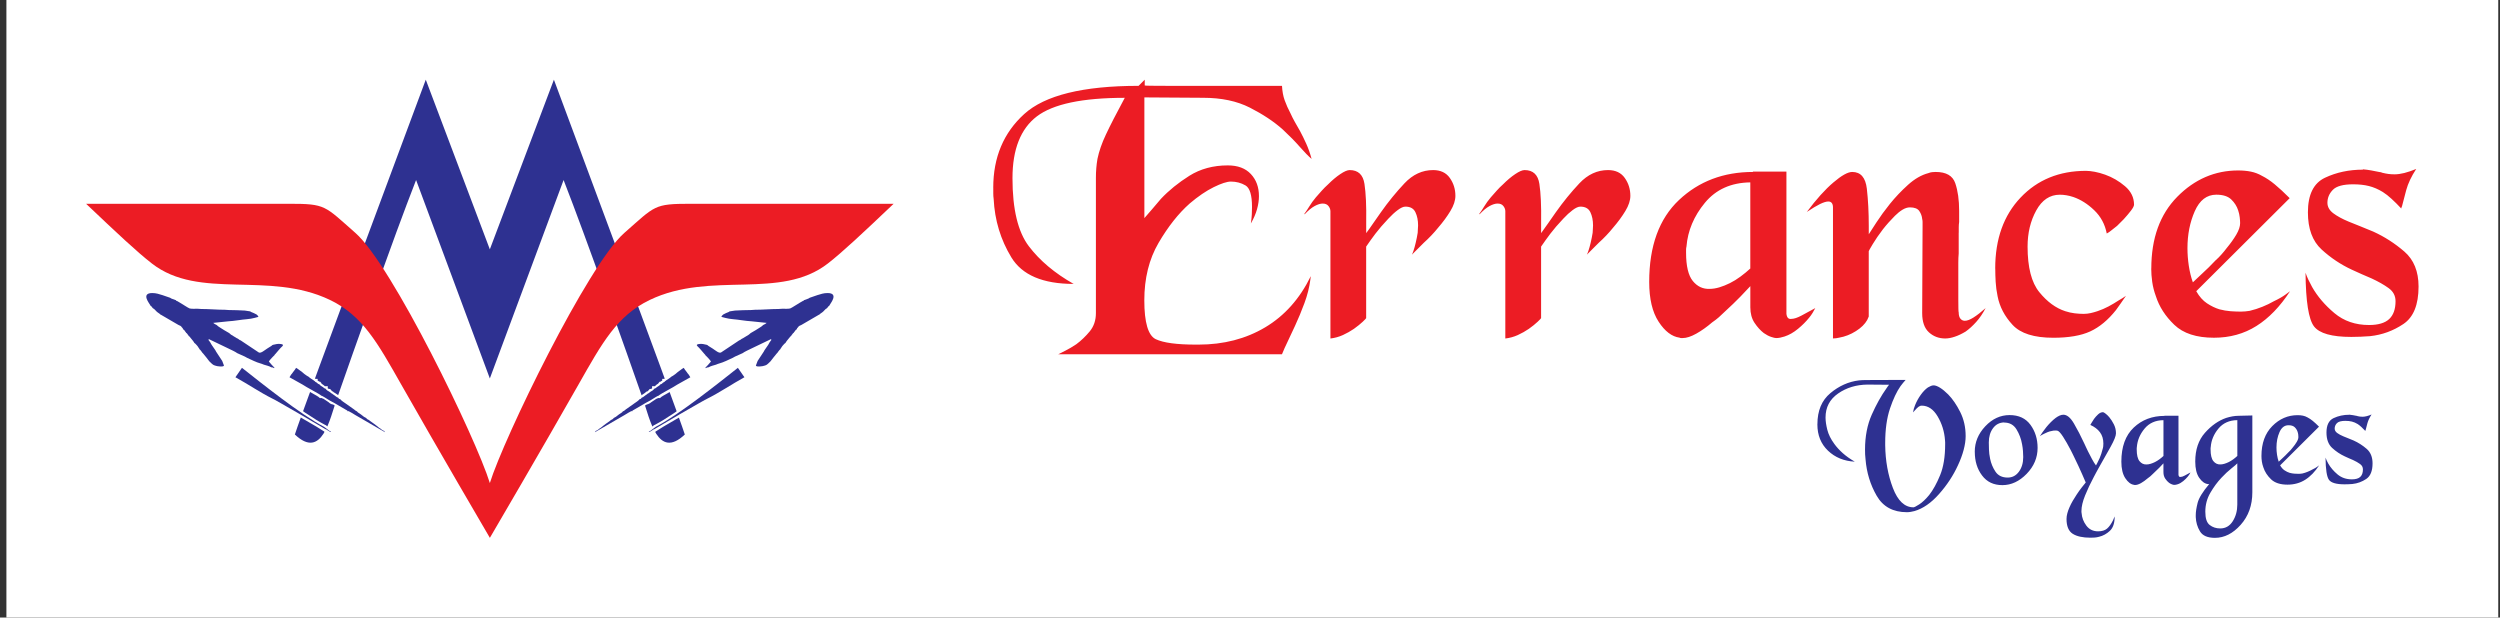 <svg width="251" height="62" viewBox="0 0 251 62" fill="none" xmlns="http://www.w3.org/2000/svg">
<rect x="0" y="0" width="251" height="62" fill="#333333" stroke="none"/>
<rect width="250.181" height="62" transform="translate(0.643)" fill="white"/>
<path fill-rule="evenodd" clip-rule="evenodd" d="M29.606 43.625C32.331 46.209 33.117 42.047 33.81 40.071C35.562 35.064 39.439 24.062 41.775 18.074L42.942 21.214L49.18 37.998L55.418 21.214L56.585 18.074C58.921 24.062 62.799 35.064 64.552 40.071C65.242 42.047 66.03 46.209 68.755 43.625C67.972 41.124 55.612 8 55.612 8L49.18 25.035L42.748 8C42.748 8 30.387 41.122 29.605 43.625" fill="#2E3191"/>
<path d="M72.424 31.828C72.7 31.921 72.887 31.921 73.164 32.013H73.627C74.09 32.105 74.83 32.29 75.478 32.29L76.96 32.474C76.96 32.474 76.775 32.567 76.683 32.567L76.591 32.659C76.499 32.844 76.035 33.03 75.851 33.122L75.387 33.399C75.295 33.492 75.295 33.584 75.203 33.584L74.555 33.955C74.463 33.955 74.463 34.047 74.37 34.047C74.309 34.109 74.247 34.139 74.186 34.139L72.427 35.343C72.242 35.528 71.779 35.158 71.5 34.972L71.129 34.695C71.068 34.695 71.006 34.664 70.945 34.603C70.76 34.603 70.482 34.51 70.205 34.603C69.928 34.603 69.928 34.695 70.02 34.787C70.205 34.972 70.483 35.343 70.76 35.528V35.62L71.037 35.897C71.129 35.989 71.314 36.174 71.408 36.268L71.223 36.545C71.131 36.637 70.668 37.008 70.853 37.008C70.945 37.008 70.945 36.916 70.945 36.916H71.129C71.314 36.731 71.685 36.731 71.87 36.639C72.054 36.546 72.517 36.454 72.702 36.268H72.887L73.535 35.991C73.627 35.898 73.719 35.898 73.811 35.806L74.552 35.435C74.736 35.343 75.2 35.158 75.478 34.972L77.422 34.045V34.23L77.237 34.415C77.237 34.507 77.145 34.599 77.145 34.599L76.774 35.155C76.774 35.155 76.681 35.247 76.681 35.34L76.034 36.266L75.849 36.729C75.849 36.914 76.589 36.729 76.775 36.729L76.868 36.637C76.96 36.637 77.239 36.452 77.331 36.266C77.423 36.174 77.516 36.081 77.608 35.989L77.979 35.526V35.434H78.071C78.163 35.341 78.163 35.249 78.256 35.157C78.256 35.064 78.348 35.157 78.348 35.064C78.348 34.972 78.533 34.88 78.533 34.787C78.625 34.695 78.717 34.51 78.904 34.416C78.904 34.324 78.996 34.324 78.996 34.232L79.367 33.769L79.459 33.584H79.551V33.492H79.644C79.644 33.399 79.736 33.399 79.736 33.399L79.828 33.307C79.828 33.122 79.921 33.122 79.921 33.122H80.013C80.013 33.03 79.921 33.03 80.013 32.938C80.105 32.845 80.105 32.938 80.105 32.845C80.198 32.753 80.29 32.753 80.476 32.661L82.235 31.642L82.327 31.55C82.512 31.457 82.604 31.365 82.791 31.179L82.883 31.087C82.975 30.994 83.068 30.994 83.068 30.902C83.252 30.625 83.16 30.902 83.252 30.625C83.344 30.533 84.271 29.422 83.068 29.422C82.697 29.422 82.42 29.514 82.049 29.606L81.309 29.883C81.247 29.945 81.186 29.976 81.124 29.976L80.753 30.16H80.661C80.661 30.252 80.661 30.16 80.569 30.252L80.292 30.437C80.107 30.437 79.459 30.9 79.365 30.993C79.088 31.085 78.81 30.993 78.533 30.993C78.348 30.993 78.348 31.085 78.162 31.085H75.755C75.663 31.085 75.57 31.177 75.384 31.177H73.81L73.254 31.27C73.162 31.27 73.254 31.27 73.162 31.362C72.977 31.362 72.791 31.454 72.606 31.547C72.514 31.639 72.422 31.731 72.422 31.823L72.424 31.828Z" stroke="white" stroke-width="0.46" stroke-miterlimit="2.61"/>
<path fill-rule="evenodd" clip-rule="evenodd" d="M72.43 31.814C72.745 31.893 72.877 31.944 73.192 31.997L73.612 32.049C74.059 32.076 74.872 32.232 75.449 32.259L76.97 32.417C76.918 32.47 76.761 32.575 76.682 32.6L76.629 32.626C76.471 32.809 76.078 32.994 75.867 33.15L75.37 33.439C75.29 33.492 75.264 33.544 75.185 33.597L74.582 33.965C74.476 33.991 74.502 34.017 74.397 34.07C74.318 34.149 74.318 34.123 74.214 34.174L72.402 35.381C72.193 35.513 71.825 35.171 71.537 34.987L71.117 34.725C71.064 34.672 71.037 34.645 70.958 34.619C70.723 34.566 70.46 34.489 70.17 34.54C69.961 34.566 69.908 34.645 70.014 34.749C70.249 34.959 70.512 35.3 70.723 35.537L70.802 35.617V35.643L71.011 35.852C71.143 36.011 71.299 36.141 71.379 36.299L71.196 36.508C71.117 36.64 70.67 37.006 70.855 36.955C70.934 36.955 70.907 36.929 70.96 36.902L71.145 36.876C71.354 36.744 71.642 36.691 71.88 36.614C72.089 36.508 72.562 36.404 72.745 36.299C72.78 36.281 72.824 36.264 72.877 36.246L73.56 35.931C73.639 35.879 73.718 35.852 73.795 35.8L74.557 35.458C74.766 35.302 75.187 35.117 75.449 34.987L77.417 34.042C77.47 34.172 77.391 34.2 77.391 34.2L77.26 34.383L77.234 34.436C77.208 34.489 77.155 34.566 77.129 34.619L76.787 35.117C76.761 35.17 76.708 35.222 76.682 35.302L76.078 36.22C76.026 36.299 76.105 36.193 76.052 36.273L75.894 36.693C75.894 36.877 76.629 36.772 76.733 36.719L76.891 36.666C76.997 36.64 77.232 36.404 77.362 36.273C77.468 36.167 77.521 36.037 77.625 35.931L77.966 35.511C77.984 35.493 78.001 35.476 78.019 35.458C78.019 35.441 78.027 35.432 78.045 35.432C78.124 35.326 78.203 35.196 78.281 35.117C78.307 35.091 78.334 35.117 78.334 35.064C78.386 34.96 78.492 34.855 78.543 34.749C78.648 34.644 78.726 34.514 78.858 34.434L78.884 34.408V34.382C78.937 34.276 78.963 34.303 79.014 34.199L79.382 33.752H79.408L79.514 33.594C79.531 33.576 79.549 33.559 79.567 33.541L79.593 33.488L79.619 33.462C79.672 33.409 79.698 33.436 79.698 33.383L79.804 33.253C79.857 33.147 79.934 33.094 79.962 33.07H79.989C80.041 33.043 79.962 33.017 80.068 32.911C80.12 32.859 80.094 32.911 80.12 32.859C80.226 32.7 80.251 32.727 80.462 32.623L82.221 31.599H82.247L82.326 31.52C82.484 31.415 82.641 31.311 82.773 31.152L82.903 31.022C82.982 30.97 83.061 30.943 83.086 30.864L83.112 30.838C83.243 30.628 83.192 30.838 83.295 30.628C83.348 30.498 84.266 29.422 83.086 29.422C82.692 29.422 82.403 29.527 82.062 29.631L81.301 29.893C81.248 29.919 81.222 29.946 81.171 29.972L80.75 30.13H80.724L80.697 30.157V30.183C80.645 30.236 80.697 30.183 80.618 30.21L80.303 30.392C80.145 30.472 79.489 30.918 79.332 30.97C79.097 31.022 78.782 30.996 78.571 30.996C78.388 30.996 78.335 31.022 78.177 31.022C77.389 31.022 76.576 31.101 75.788 31.101C75.63 31.101 75.579 31.128 75.394 31.128C74.87 31.128 74.318 31.154 73.794 31.18L73.269 31.26C73.217 31.26 73.269 31.26 73.19 31.312C72.981 31.392 72.796 31.471 72.613 31.575C72.534 31.654 72.455 31.705 72.43 31.81" fill="#2E3191"/>
<path d="M74.082 36.938C72.23 38.42 68.157 41.66 65.843 42.863C65.75 42.863 65.75 42.955 65.566 43.048C65.473 43.14 65.289 43.325 65.103 43.325C65.164 43.386 65.319 43.355 65.566 43.232V43.14H65.658C65.75 43.048 70.842 40.085 71.027 40.085C72.23 39.438 73.434 38.603 74.73 37.863L74.082 36.937V36.938Z" stroke="white" stroke-width="0.46" stroke-miterlimit="2.61"/>
<path fill-rule="evenodd" clip-rule="evenodd" d="M74.083 36.93C72.221 38.399 68.152 41.653 65.869 42.835C65.765 42.888 65.712 42.965 65.581 43.044C65.45 43.123 65.292 43.306 65.134 43.333C65.213 43.412 65.16 43.386 65.528 43.175L65.554 43.148L65.66 43.096H65.686C65.791 43.016 70.882 40.051 71.014 40.026C72.273 39.396 73.454 38.582 74.739 37.875L74.083 36.93Z" fill="#2E3191"/>
<path d="M69.305 37.891C69.213 37.799 69.213 37.707 69.121 37.614C69.028 37.522 69.028 37.43 68.936 37.43L68.844 37.153H68.751L68.659 36.968C68.474 37.06 68.288 37.245 68.011 37.339C67.919 37.524 67.734 37.616 67.548 37.71L67.363 37.802C67.271 37.987 67.086 38.079 66.9 38.173L66.808 38.266H66.716V38.358L66.531 38.45L66.439 38.542C66.346 38.635 66.439 38.542 66.346 38.542C66.254 38.635 66.346 38.542 66.346 38.635C66.162 38.727 65.975 38.819 65.883 39.006H65.698C65.698 39.19 65.421 39.283 65.328 39.283C65.235 39.375 65.235 39.467 65.143 39.467C65.051 39.56 65.051 39.467 64.958 39.56V39.652H64.866L64.589 39.837C64.497 39.929 64.404 39.929 64.404 39.929C64.312 40.021 64.404 40.021 64.312 40.021L64.22 40.114H64.127C64.127 40.206 63.757 40.39 63.757 40.484L62.83 41.132C62.738 41.132 62.645 41.224 62.645 41.224C62.584 41.286 62.522 41.348 62.461 41.409L62.184 41.594C61.999 41.686 61.907 41.871 61.721 41.871L61.628 41.963C61.628 42.055 61.444 42.148 61.352 42.148L61.259 42.24L60.888 42.517C60.704 42.609 60.517 42.794 60.425 42.888C60.333 42.98 60.333 42.888 60.24 42.98C60.24 42.98 60.148 43.072 60.056 43.165L59.871 43.257H59.779L59.687 43.349L62.741 41.683C62.926 41.59 63.204 41.406 63.389 41.312C63.481 41.22 63.389 41.22 63.481 41.312C63.574 41.22 63.481 41.22 63.574 41.127L64.869 40.387C64.962 40.387 65.146 40.295 65.24 40.203L65.796 39.832C65.857 39.832 65.919 39.801 65.98 39.739H66.165C66.35 39.555 67.647 38.907 68.016 38.628L69.312 37.888L69.305 37.891Z" stroke="white" stroke-width="0.46" stroke-miterlimit="2.61"/>
<path fill-rule="evenodd" clip-rule="evenodd" d="M69.308 37.875C69.255 37.796 69.202 37.717 69.149 37.613C69.07 37.534 69.019 37.455 68.966 37.377L68.808 37.168L68.782 37.141L68.65 36.932C68.441 37.037 68.256 37.22 68.047 37.352C67.89 37.484 67.758 37.614 67.575 37.72L67.392 37.825C67.26 37.956 67.077 38.061 66.919 38.167L66.84 38.219V38.246H66.814C66.814 38.246 66.787 38.272 66.761 38.272C66.761 38.298 66.734 38.325 66.734 38.325L66.552 38.43C66.525 38.457 66.499 38.483 66.472 38.51C66.367 38.589 66.446 38.536 66.367 38.562C66.288 38.589 66.341 38.562 66.314 38.589C66.21 38.745 65.973 38.824 65.843 38.956C65.737 39.035 65.737 39.009 65.66 39.035C65.66 39.141 65.422 39.271 65.318 39.324C65.239 39.377 65.188 39.429 65.109 39.482C65.056 39.535 65.056 39.508 65.004 39.535C64.977 39.561 64.977 39.588 64.924 39.614C64.898 39.614 64.872 39.64 64.872 39.64L64.557 39.876C64.504 39.902 64.451 39.902 64.399 39.955C64.346 40.008 64.425 39.981 64.346 40.034C64.216 40.113 64.267 40.008 64.188 40.113L64.161 40.14C64.109 40.219 63.794 40.428 63.715 40.481L62.823 41.111C62.743 41.163 62.691 41.241 62.613 41.269C62.508 41.295 62.534 41.322 62.455 41.399L62.14 41.609C62.008 41.688 61.878 41.844 61.746 41.897L61.642 41.95C61.59 42.029 61.458 42.133 61.354 42.159C61.275 42.212 61.328 42.185 61.224 42.265L60.856 42.527C60.7 42.659 60.515 42.764 60.385 42.894C60.306 42.947 60.358 42.921 60.279 42.974C60.2 43.026 60.121 43.053 60.07 43.132L59.834 43.264C59.808 43.264 59.834 43.237 59.808 43.264L59.728 43.394L62.721 41.661C62.903 41.556 63.167 41.373 63.35 41.294C63.456 41.267 63.35 41.267 63.48 41.294C63.533 41.188 63.454 41.241 63.612 41.163L64.872 40.428C65.004 40.349 65.109 40.298 65.266 40.219L65.816 39.878C65.895 39.851 65.922 39.799 66.001 39.772L66.131 39.719C66.314 39.536 67.626 38.88 67.994 38.617L69.306 37.881L69.308 37.875Z" fill="#2E3191"/>
<path d="M25.952 31.828C25.675 31.921 25.489 31.921 25.212 32.013H24.749C24.285 32.105 23.545 32.29 22.897 32.29L21.415 32.474C21.415 32.474 21.6 32.567 21.692 32.567L21.785 32.659C21.877 32.844 22.34 33.03 22.525 33.122L22.988 33.399C23.08 33.492 23.08 33.584 23.173 33.584L23.82 33.955C23.913 33.955 23.913 34.047 24.005 34.047C24.067 34.109 24.128 34.139 24.19 34.139L25.949 35.343C26.133 35.528 26.596 35.158 26.875 34.972L27.246 34.695C27.308 34.695 27.369 34.664 27.431 34.603C27.615 34.603 27.894 34.51 28.171 34.603C28.448 34.603 28.448 34.695 28.355 34.787C28.078 34.972 27.892 35.343 27.615 35.528V35.62L27.338 35.897C27.246 35.989 27.061 36.174 26.967 36.268L27.152 36.545C27.244 36.637 27.707 37.008 27.523 37.008C27.431 37.008 27.431 36.916 27.431 36.916H27.246C27.061 36.731 26.783 36.731 26.506 36.639C26.321 36.546 25.858 36.454 25.673 36.268H25.489L24.841 35.991C24.749 35.898 24.656 35.898 24.564 35.806L23.824 35.435C23.639 35.343 23.176 35.158 22.897 34.972L20.954 34.045V34.23L21.139 34.415C21.139 34.507 21.231 34.599 21.231 34.599L21.602 35.155C21.602 35.155 21.694 35.247 21.694 35.34L22.342 36.266L22.526 36.729C22.526 36.914 21.786 36.729 21.694 36.729L21.509 36.637C21.417 36.637 21.139 36.452 21.046 36.266L20.769 35.989L20.398 35.526V35.434H20.306C20.306 35.341 20.214 35.249 20.121 35.157C20.121 35.064 20.029 35.157 20.029 35.064C20.029 34.972 19.937 34.88 19.844 34.787C19.752 34.695 19.66 34.51 19.567 34.416H19.475C19.475 34.324 19.383 34.324 19.383 34.232L19.012 33.769L18.92 33.584H18.827V33.492H18.735C18.735 33.399 18.643 33.399 18.643 33.399L18.55 33.307C18.55 33.122 18.458 33.122 18.458 33.122H18.366C18.366 33.03 18.458 33.03 18.366 32.938C18.273 32.845 18.273 32.938 18.273 32.845C18.212 32.784 18.088 32.722 17.903 32.661L16.144 31.642L16.051 31.55C15.867 31.457 15.774 31.365 15.588 31.179L15.496 31.087C15.403 30.994 15.311 30.994 15.311 30.902C15.127 30.625 15.219 30.902 15.127 30.625C15.034 30.533 14.108 29.422 15.311 29.422C15.682 29.422 15.959 29.514 16.33 29.606L17.07 29.883C17.132 29.945 17.193 29.976 17.255 29.976L17.626 30.16H17.718C17.718 30.252 17.718 30.16 17.81 30.252L18.087 30.437C18.272 30.437 18.92 30.9 19.014 30.993C19.291 31.085 19.569 30.993 19.846 30.993C20.031 30.993 20.031 31.085 20.217 31.085H22.624C22.716 31.085 22.808 31.177 22.995 31.177H24.569L25.124 31.27C25.217 31.27 25.124 31.27 25.217 31.362C25.401 31.362 25.588 31.454 25.772 31.547C25.865 31.639 25.957 31.731 25.957 31.823L25.952 31.828Z" stroke="white" stroke-width="0.46" stroke-miterlimit="2.61"/>
<path fill-rule="evenodd" clip-rule="evenodd" d="M25.947 31.814C25.632 31.893 25.5 31.944 25.185 31.997L24.765 32.049C24.318 32.076 23.505 32.232 22.928 32.259L21.407 32.417C21.459 32.47 21.616 32.575 21.695 32.6L21.748 32.626C21.906 32.809 22.299 32.994 22.51 33.15L23.007 33.439C23.087 33.492 23.113 33.544 23.19 33.597L23.794 33.965C23.899 33.991 23.873 34.017 23.978 34.07C24.058 34.149 24.058 34.123 24.161 34.174L25.971 35.381C26.181 35.513 26.548 35.171 26.837 34.987L27.257 34.725C27.31 34.672 27.336 34.645 27.415 34.619C27.653 34.566 27.913 34.489 28.203 34.54C28.413 34.566 28.465 34.645 28.36 34.749C28.124 34.959 27.862 35.3 27.651 35.537L27.572 35.617V35.643L27.363 35.852C27.232 36.011 27.074 36.141 26.995 36.299L27.178 36.508C27.257 36.64 27.702 37.006 27.519 36.955C27.44 36.955 27.466 36.929 27.414 36.902L27.231 36.876C27.021 36.744 26.733 36.691 26.495 36.614C26.286 36.508 25.813 36.404 25.63 36.299C25.595 36.281 25.552 36.264 25.5 36.246L24.817 35.931C24.738 35.879 24.659 35.852 24.582 35.8L23.82 35.458C23.611 35.302 23.19 35.117 22.928 34.987L20.96 34.042C20.907 34.172 20.986 34.2 20.986 34.2L21.117 34.383L21.143 34.436C21.169 34.489 21.222 34.566 21.248 34.619L21.59 35.117C21.616 35.17 21.669 35.222 21.695 35.302L22.299 36.22C22.351 36.299 22.272 36.193 22.325 36.273L22.483 36.693C22.483 36.877 21.748 36.772 21.644 36.719L21.486 36.666C21.38 36.64 21.145 36.404 21.013 36.273C20.907 36.167 20.855 36.037 20.751 35.931L20.41 35.511C20.392 35.493 20.374 35.476 20.357 35.458C20.357 35.441 20.348 35.432 20.33 35.432C20.251 35.326 20.172 35.196 20.095 35.117C20.068 35.091 20.042 35.117 20.042 35.064C19.989 34.96 19.884 34.855 19.832 34.749C19.727 34.644 19.649 34.514 19.518 34.434L19.491 34.408V34.382C19.439 34.276 19.412 34.303 19.359 34.199L18.992 33.752H18.965L18.86 33.594L18.807 33.541L18.781 33.488L18.754 33.462C18.702 33.409 18.675 33.436 18.675 33.383L18.571 33.253C18.519 33.147 18.44 33.094 18.413 33.07H18.387C18.334 33.043 18.413 33.017 18.308 32.911C18.255 32.859 18.281 32.911 18.255 32.859C18.149 32.7 18.125 32.727 17.914 32.623L16.155 31.599H16.128L16.049 31.52C15.891 31.415 15.735 31.311 15.603 31.152L15.472 31.022C15.393 30.97 15.314 30.943 15.288 30.864L15.261 30.838C15.131 30.628 15.182 30.838 15.078 30.628C15.026 30.498 14.107 29.422 15.288 29.422C15.682 29.422 15.97 29.527 16.311 29.631L17.073 29.893C17.126 29.919 17.152 29.946 17.203 29.972L17.624 30.13H17.65L17.676 30.157V30.183C17.729 30.236 17.676 30.183 17.756 30.21L18.07 30.392C18.227 30.472 18.883 30.918 19.041 30.97C19.277 31.022 19.592 30.996 19.803 30.996C19.986 30.996 20.039 31.022 20.197 31.022C20.985 31.022 21.797 31.101 22.585 31.101C22.744 31.101 22.795 31.128 22.979 31.128C23.504 31.128 24.056 31.154 24.58 31.18L25.104 31.26C25.157 31.26 25.104 31.26 25.183 31.312C25.393 31.392 25.577 31.471 25.76 31.575C25.84 31.654 25.917 31.705 25.943 31.81" fill="#2E3191"/>
<path d="M24.295 36.938C26.146 38.42 30.22 41.66 32.534 42.863C32.627 42.863 32.627 42.955 32.811 43.048C32.904 43.14 33.088 43.325 33.274 43.325C33.213 43.386 33.059 43.355 32.811 43.232V43.14H32.719C32.627 43.048 27.535 40.085 27.35 40.085C26.146 39.438 24.943 38.603 23.648 37.863L24.295 36.937V36.938Z" stroke="white" stroke-width="0.46" stroke-miterlimit="2.61"/>
<path fill-rule="evenodd" clip-rule="evenodd" d="M24.294 36.93C26.156 38.399 30.223 41.653 32.506 42.835C32.612 42.888 32.664 42.965 32.794 43.044C32.926 43.123 33.083 43.306 33.241 43.333C33.162 43.412 33.215 43.386 32.847 43.175L32.821 43.148L32.715 43.096H32.689C32.584 43.016 27.493 40.051 27.361 40.026C26.102 39.396 24.922 38.582 23.636 37.875L24.292 36.93H24.294Z" fill="#2E3191"/>
<path d="M29.073 37.891C29.165 37.799 29.165 37.707 29.258 37.614C29.35 37.522 29.35 37.43 29.442 37.43L29.535 37.153H29.627L29.719 36.968C29.904 37.06 30.09 37.245 30.367 37.339C30.459 37.524 30.644 37.616 30.83 37.71L31.015 37.802C31.107 37.987 31.292 38.079 31.478 38.173L31.57 38.266H31.663V38.358L31.847 38.45L31.94 38.542C32.032 38.635 31.94 38.542 32.032 38.542C32.124 38.635 32.032 38.542 32.032 38.635C32.124 38.727 32.403 38.819 32.495 39.006H32.68C32.68 39.19 32.957 39.283 33.051 39.283C33.143 39.375 33.143 39.467 33.235 39.467C33.328 39.56 33.328 39.467 33.328 39.56C33.389 39.56 33.42 39.59 33.42 39.652H33.512L33.789 39.837C33.882 39.929 33.974 39.929 33.974 39.929C34.066 40.021 33.974 40.021 34.066 40.021L34.158 40.114H34.251C34.251 40.206 34.622 40.39 34.622 40.484L35.548 41.132C35.64 41.132 35.733 41.224 35.733 41.224C35.794 41.286 35.856 41.348 35.917 41.409L36.194 41.594C36.379 41.686 36.471 41.871 36.657 41.871L36.75 41.963C36.75 42.055 36.934 42.148 37.027 42.148L37.119 42.24L37.49 42.517C37.675 42.609 37.861 42.794 37.953 42.888C38.045 42.98 38.045 42.888 38.045 42.98C38.138 42.98 38.23 43.072 38.322 43.165L38.507 43.257H38.599L38.692 43.349L35.637 41.683C35.453 41.59 35.174 41.406 34.989 41.312C34.897 41.22 34.989 41.22 34.897 41.312C34.805 41.22 34.897 41.22 34.805 41.127L33.509 40.387C33.324 40.387 33.232 40.295 33.138 40.203L32.583 39.832C32.521 39.832 32.459 39.801 32.398 39.739H32.213C32.029 39.555 30.731 38.907 30.362 38.628L29.066 37.888L29.073 37.891Z" stroke="white" stroke-width="0.46" stroke-miterlimit="2.61"/>
<path fill-rule="evenodd" clip-rule="evenodd" d="M29.068 37.875C29.121 37.796 29.174 37.717 29.227 37.613C29.306 37.534 29.357 37.455 29.41 37.377L29.568 37.168L29.594 37.141L29.726 36.932C29.935 37.037 30.12 37.22 30.329 37.352C30.486 37.484 30.618 37.614 30.801 37.72L30.984 37.825C31.116 37.956 31.299 38.061 31.457 38.167L31.536 38.219V38.246H31.562C31.562 38.246 31.589 38.272 31.615 38.272C31.615 38.298 31.642 38.325 31.642 38.325L31.825 38.43C31.851 38.457 31.877 38.483 31.904 38.51C32.009 38.589 31.93 38.536 32.009 38.562C32.088 38.589 32.036 38.562 32.062 38.589C32.167 38.745 32.403 38.824 32.533 38.956C32.639 39.035 32.639 39.009 32.718 39.035C32.718 39.141 32.954 39.271 33.059 39.324C33.138 39.377 33.19 39.429 33.269 39.482C33.321 39.535 33.321 39.508 33.374 39.535C33.401 39.561 33.401 39.588 33.453 39.614C33.48 39.614 33.506 39.64 33.506 39.64L33.821 39.876C33.874 39.903 33.926 39.903 33.979 39.955C34.032 40.008 33.953 39.982 34.032 40.034C34.162 40.114 34.111 40.008 34.19 40.114L34.217 40.14C34.269 40.219 34.584 40.428 34.663 40.481L35.555 41.111C35.634 41.163 35.687 41.241 35.764 41.269C35.87 41.295 35.843 41.322 35.923 41.399L36.237 41.609C36.368 41.688 36.5 41.844 36.632 41.897L36.737 41.95C36.79 42.029 36.92 42.133 37.025 42.159C37.105 42.212 37.052 42.186 37.156 42.265L37.523 42.527C37.681 42.659 37.864 42.764 37.995 42.894C38.074 42.947 38.021 42.921 38.1 42.974C38.179 43.026 38.258 43.053 38.31 43.132L38.545 43.264C38.572 43.264 38.545 43.237 38.572 43.264L38.651 43.394L35.659 41.661C35.476 41.556 35.212 41.373 35.029 41.294C34.924 41.267 35.029 41.267 34.897 41.294C34.844 41.188 34.924 41.241 34.767 41.163L33.508 40.428C33.377 40.349 33.272 40.298 33.115 40.219L32.565 39.878C32.486 39.851 32.459 39.799 32.38 39.772L32.25 39.719C32.067 39.536 30.755 38.88 30.387 38.617L29.075 37.882L29.068 37.875Z" fill="#2E3191"/>
<path fill-rule="evenodd" clip-rule="evenodd" d="M8.643 20.459H29.024C32.736 20.459 32.562 20.645 35.685 23.388C39.358 26.613 47.785 43.989 49.181 48.498C50.579 43.989 59.006 26.611 62.679 23.388C65.803 20.647 65.628 20.459 69.34 20.459H89.722C86.588 23.434 84.612 25.289 83.126 26.448C78.336 30.18 71.411 27.153 65.237 30.114C61.947 31.692 60.453 34.428 58.073 38.622C54.491 44.934 49.382 53.659 49.183 54C48.983 53.659 43.877 44.935 40.293 38.622C37.913 34.428 36.417 31.692 33.129 30.114C26.955 27.153 20.03 30.18 15.24 26.448C13.753 25.291 11.776 23.434 8.644 20.459" fill="#EC1C24"/>
<path d="M235.878 41.635C236.006 41.644 236.126 41.662 236.24 41.683C236.353 41.704 236.461 41.725 236.569 41.746C236.59 41.746 236.611 41.746 236.631 41.755C236.652 41.761 236.673 41.767 236.694 41.779C236.781 41.8 236.865 41.815 236.942 41.826C237.02 41.838 237.113 41.841 237.209 41.841C237.325 41.841 237.46 41.823 237.609 41.785C237.759 41.746 237.923 41.692 238.106 41.614C237.902 41.925 237.765 42.218 237.687 42.496C237.612 42.774 237.552 42.999 237.511 43.169C237.502 43.19 237.493 43.208 237.487 43.226C237.481 43.241 237.478 43.256 237.478 43.265C237.337 43.115 237.206 42.981 237.077 42.864C236.948 42.747 236.826 42.649 236.709 42.574C236.518 42.457 236.323 42.374 236.132 42.326C235.938 42.278 235.719 42.254 235.474 42.254C235.056 42.254 234.774 42.332 234.625 42.487C234.475 42.643 234.401 42.822 234.401 43.026C234.401 43.196 234.484 43.343 234.649 43.468C234.816 43.591 235.026 43.707 235.283 43.812C235.444 43.875 235.609 43.944 235.779 44.012C235.95 44.081 236.126 44.153 236.308 44.228C236.781 44.443 237.215 44.721 237.609 45.062C238.004 45.403 238.204 45.89 238.204 46.521C238.204 47.281 237.992 47.804 237.57 48.088C237.146 48.372 236.685 48.54 236.183 48.593C236.054 48.605 235.923 48.611 235.788 48.617C235.654 48.623 235.522 48.626 235.393 48.626C234.58 48.626 234.06 48.48 233.835 48.184C233.611 47.888 233.495 47.143 233.483 45.944C233.516 46.04 233.554 46.139 233.602 46.24C233.65 46.342 233.701 46.441 233.755 46.536C233.979 46.931 234.29 47.296 234.685 47.628C235.082 47.96 235.564 48.127 236.129 48.127C236.515 48.127 236.796 48.043 236.972 47.879C237.149 47.711 237.238 47.463 237.238 47.131C237.238 46.907 237.143 46.725 236.948 46.587C236.757 46.447 236.521 46.315 236.243 46.186C236.114 46.133 235.98 46.073 235.833 46.01C235.689 45.947 235.546 45.881 235.408 45.816C234.948 45.603 234.529 45.322 234.149 44.972C233.77 44.625 233.578 44.108 233.578 43.423C233.578 42.685 233.818 42.203 234.293 41.979C234.768 41.755 235.298 41.641 235.875 41.641V41.626L235.878 41.635ZM229.763 42.694C229.365 42.694 229.066 42.924 228.863 43.384C228.659 43.845 228.558 44.359 228.558 44.924C228.558 45.17 228.576 45.418 228.614 45.663C228.65 45.908 228.707 46.139 228.782 46.354C228.869 46.267 229 46.144 229.177 45.986C229.353 45.825 229.538 45.645 229.73 45.439C229.817 45.364 229.897 45.28 229.978 45.191C230.059 45.101 230.131 45.011 230.196 44.924C230.358 44.733 230.489 44.545 230.597 44.362C230.705 44.18 230.758 44.018 230.758 43.881C230.758 43.818 230.752 43.737 230.744 43.642C230.732 43.546 230.711 43.447 230.678 43.352C230.624 43.181 230.528 43.029 230.391 42.894C230.25 42.759 230.044 42.694 229.766 42.694H229.763ZM227.05 45.777C227.05 44.515 227.412 43.516 228.133 42.783C228.857 42.051 229.703 41.683 230.678 41.683C230.872 41.683 231.046 41.698 231.207 41.731C231.368 41.764 231.521 41.82 231.674 41.907C231.844 41.994 232.02 42.111 232.203 42.26C232.385 42.41 232.595 42.601 232.828 42.837L228.925 46.722C229.054 46.946 229.204 47.116 229.374 47.227C229.544 47.341 229.715 47.421 229.888 47.475C230.05 47.517 230.208 47.544 230.364 47.556C230.519 47.568 230.66 47.571 230.788 47.571C230.851 47.571 230.914 47.571 230.974 47.562C231.034 47.556 231.093 47.55 231.159 47.538C231.342 47.496 231.518 47.439 231.688 47.367C231.859 47.299 232.02 47.221 232.17 47.134C232.373 47.038 232.538 46.943 232.66 46.853C232.783 46.763 232.846 46.716 232.846 46.716C232.427 47.358 231.961 47.843 231.44 48.169C230.923 48.495 230.331 48.659 229.667 48.659C228.94 48.659 228.387 48.48 228.013 48.121C227.64 47.762 227.382 47.364 227.242 46.925C227.167 46.722 227.116 46.521 227.089 46.324C227.062 46.127 227.05 45.947 227.05 45.786V45.771V45.777ZM224.625 42.182C223.824 42.191 223.19 42.475 222.729 43.032C222.269 43.588 222.012 44.198 221.961 44.862C221.949 44.904 221.943 44.945 221.943 44.99V45.119C221.943 45.675 222.036 46.07 222.224 46.3C222.412 46.53 222.646 46.641 222.924 46.629C223.052 46.629 223.187 46.608 223.334 46.563C223.477 46.521 223.624 46.461 223.776 46.387C223.926 46.312 224.072 46.219 224.219 46.114C224.362 46.007 224.5 45.896 224.628 45.777V42.182H224.625ZM224.625 50.66V46.518C224.542 46.614 224.341 46.787 224.03 47.033C223.719 47.281 223.387 47.589 223.034 47.965C222.628 48.393 222.257 48.898 221.919 49.476C221.581 50.053 221.414 50.687 221.414 51.371C221.414 52.056 221.56 52.481 221.856 52.711C222.152 52.941 222.502 53.055 222.909 53.055C223.444 53.055 223.863 52.813 224.168 52.331C224.473 51.85 224.625 51.294 224.625 50.66ZM226.135 41.719V49.425C226.135 50.732 225.744 51.82 224.963 52.693C224.183 53.566 223.322 54 222.38 54C221.641 54 221.142 53.785 220.878 53.348C220.615 52.914 220.475 52.436 220.454 51.913V51.703C220.454 51.392 220.517 50.992 220.639 50.498C220.762 50.005 221.151 49.374 221.802 48.602H221.674C221.354 48.561 221.061 48.348 220.798 47.968C220.535 47.589 220.403 47.044 220.403 46.339C220.403 45.152 220.726 44.189 221.375 43.456C222.024 42.724 222.735 42.224 223.519 41.955C223.722 41.892 223.929 41.841 224.138 41.803C224.347 41.767 224.548 41.746 224.739 41.746L226.135 41.713V41.719ZM217.209 42.185C216.408 42.194 215.774 42.478 215.313 43.035C214.853 43.591 214.596 44.201 214.542 44.865C214.53 44.907 214.527 44.948 214.527 44.993V45.122C214.527 45.678 214.62 46.073 214.808 46.303C214.997 46.533 215.23 46.644 215.508 46.632C215.636 46.632 215.774 46.611 215.918 46.566C216.061 46.524 216.211 46.464 216.36 46.39C216.51 46.315 216.656 46.222 216.803 46.117C216.946 46.01 217.084 45.899 217.212 45.78V42.185H217.209ZM217.323 41.737H218.719V47.675C218.731 47.762 218.755 47.819 218.791 47.852C218.827 47.885 218.875 47.894 218.929 47.885C219.036 47.885 219.174 47.84 219.347 47.747C219.518 47.657 219.712 47.553 219.925 47.433C219.892 47.496 219.856 47.565 219.811 47.634C219.769 47.702 219.721 47.771 219.667 47.834C219.539 47.995 219.383 48.148 219.201 48.3C219.018 48.45 218.833 48.558 218.639 48.62C218.573 48.641 218.513 48.656 218.453 48.668C218.394 48.68 218.34 48.683 218.286 48.683C218.244 48.683 218.172 48.668 218.077 48.635C217.981 48.602 217.879 48.549 217.772 48.474C217.631 48.366 217.505 48.226 217.386 48.049C217.269 47.873 217.209 47.655 217.209 47.4V46.518C217.123 46.614 216.985 46.763 216.791 46.961C216.599 47.158 216.384 47.364 216.148 47.58C216.061 47.666 215.977 47.747 215.891 47.822C215.807 47.897 215.714 47.965 215.618 48.031C215.394 48.226 215.17 48.381 214.952 48.507C214.73 48.629 214.542 48.692 214.38 48.692H214.318C214.297 48.692 214.276 48.686 214.255 48.677C213.935 48.635 213.642 48.411 213.379 48.01C213.116 47.61 212.984 47.056 212.984 46.348C212.984 44.85 213.4 43.71 214.228 42.927C215.056 42.146 216.088 41.755 217.317 41.755V41.74L217.323 41.737ZM209.874 42.652C209.907 42.598 209.955 42.517 210.018 42.41C210.08 42.302 210.158 42.185 210.242 42.057C210.359 41.895 210.496 41.743 210.652 41.599C210.807 41.456 210.972 41.384 211.142 41.384C211.184 41.384 211.268 41.429 211.39 41.521C211.513 41.611 211.638 41.734 211.767 41.883C211.937 42.087 212.093 42.329 212.233 42.607C212.374 42.885 212.443 43.184 212.443 43.507C212.443 43.764 212.263 44.213 211.905 44.859C211.546 45.502 211.148 46.207 210.708 46.982C210.622 47.131 210.538 47.281 210.46 47.433C210.379 47.583 210.296 47.738 210.212 47.9C209.88 48.522 209.59 49.135 209.345 49.739C209.1 50.346 208.977 50.869 208.977 51.306V51.41C208.977 51.449 208.983 51.482 208.992 51.515C209.025 51.976 209.186 52.397 209.473 52.777C209.76 53.157 210.152 53.345 210.646 53.345C211.031 53.345 211.33 53.255 211.546 53.073C211.761 52.891 211.964 52.606 212.156 52.221C212.177 52.167 212.201 52.107 212.227 52.044C212.254 51.981 212.284 51.916 212.314 51.85C212.314 52.514 212.153 52.995 211.833 53.294C211.513 53.593 211.154 53.794 210.756 53.889C210.607 53.931 210.457 53.958 210.305 53.97C210.155 53.982 210.018 53.985 209.886 53.985C209.106 53.985 208.508 53.853 208.098 53.59C207.688 53.327 207.479 52.834 207.479 52.104C207.479 51.922 207.506 51.733 207.56 51.533C207.613 51.336 207.682 51.141 207.769 50.947C207.865 50.723 207.978 50.501 208.107 50.28C208.235 50.062 208.364 49.855 208.493 49.661C208.675 49.383 208.851 49.138 209.022 48.922C209.192 48.707 209.321 48.549 209.408 48.441C209.408 48.441 209.291 48.172 209.055 47.628C208.819 47.089 208.54 46.488 208.22 45.836C208.167 45.729 208.11 45.618 208.053 45.495C207.993 45.379 207.936 45.265 207.883 45.158C207.625 44.664 207.377 44.228 207.135 43.854C206.893 43.48 206.704 43.274 206.567 43.241C206.525 43.232 206.483 43.226 206.447 43.226H206.328C206.274 43.226 206.217 43.226 206.16 43.235C206.1 43.241 206.041 43.253 205.975 43.274C205.834 43.295 205.703 43.337 205.574 43.39C205.445 43.444 205.329 43.498 205.221 43.552C205.125 43.594 205.045 43.636 204.979 43.68C204.916 43.722 204.856 43.761 204.803 43.794C204.877 43.677 204.973 43.537 205.084 43.375C205.197 43.211 205.323 43.047 205.46 42.876C205.601 42.706 205.75 42.538 205.909 42.38C206.067 42.221 206.229 42.078 206.39 41.958C206.519 41.862 206.651 41.785 206.785 41.725C206.92 41.665 207.045 41.638 207.162 41.638C207.527 41.638 207.883 41.934 208.229 42.529C208.576 43.124 208.917 43.779 209.249 44.497C209.312 44.637 209.378 44.772 209.44 44.907C209.503 45.041 209.569 45.176 209.635 45.316C209.775 45.585 209.907 45.839 210.036 46.088C210.164 46.333 210.299 46.548 210.436 46.73C210.436 46.73 210.472 46.662 210.55 46.521C210.625 46.381 210.711 46.207 210.807 45.992C210.861 45.851 210.915 45.708 210.969 45.558C211.022 45.409 211.064 45.259 211.097 45.11C211.13 45.014 211.151 44.915 211.163 44.82C211.172 44.724 211.178 44.625 211.178 44.53C211.178 44.081 211.064 43.704 210.834 43.396C210.604 43.091 210.287 42.849 209.877 42.667V42.652H209.874ZM201.22 42.41C200.748 42.422 200.374 42.616 200.096 42.996C199.818 43.375 199.677 43.848 199.677 44.416C199.677 44.587 199.683 44.823 199.692 45.122C199.701 45.421 199.74 45.732 199.806 46.052C199.901 46.524 200.081 46.958 200.344 47.352C200.607 47.747 201.017 47.948 201.573 47.948C202.033 47.948 202.407 47.753 202.697 47.361C202.984 46.97 203.131 46.482 203.131 45.893C203.131 45.699 203.122 45.495 203.107 45.283C203.092 45.068 203.062 44.844 203.017 44.607C202.922 44.063 202.733 43.561 202.455 43.106C202.177 42.652 201.764 42.425 201.22 42.425V42.407V42.41ZM198.266 45.349C198.266 44.395 198.619 43.546 199.324 42.798C200.03 42.048 200.843 41.674 201.764 41.674C202.685 41.674 203.382 42 203.861 42.655C204.336 43.307 204.575 44.078 204.575 44.966C204.575 45.95 204.207 46.82 203.475 47.574C202.742 48.327 201.932 48.707 201.044 48.707C200.156 48.707 199.483 48.384 198.998 47.735C198.511 47.089 198.269 46.3 198.269 45.367V45.352L198.266 45.349ZM182.468 42.589C182.468 41.237 182.901 40.197 183.769 39.473C184.636 38.746 185.593 38.319 186.642 38.19C186.75 38.181 186.858 38.172 186.971 38.166C187.085 38.16 187.193 38.157 187.3 38.157L191.328 38.142C191.244 38.238 191.158 38.337 191.071 38.438C190.987 38.54 190.901 38.651 190.814 38.767C190.428 39.315 190.075 40.065 189.755 41.016C189.435 41.973 189.274 43.121 189.274 44.473V44.697C189.295 46.264 189.552 47.693 190.045 48.988C190.539 50.286 191.229 50.935 192.115 50.935C192.189 50.935 192.384 50.836 192.692 50.639C193.003 50.441 193.335 50.127 193.688 49.7C194.082 49.198 194.45 48.534 194.788 47.708C195.126 46.886 195.293 45.851 195.293 44.61V44.41C195.293 44.341 195.287 44.27 195.278 44.192C195.216 43.325 194.967 42.529 194.54 41.809C194.112 41.085 193.577 40.726 192.934 40.726C192.913 40.726 192.892 40.726 192.868 40.735C192.847 40.741 192.826 40.744 192.805 40.744C192.689 40.786 192.569 40.867 192.453 40.986C192.336 41.106 192.207 41.243 192.067 41.405C192.088 41.288 192.115 41.163 192.147 41.04C192.18 40.917 192.222 40.798 192.276 40.675C192.417 40.322 192.602 39.978 192.838 39.65C193.074 39.321 193.314 39.072 193.562 38.899C193.67 38.836 193.771 38.785 193.867 38.746C193.963 38.708 194.055 38.69 194.139 38.69C194.309 38.69 194.525 38.77 194.782 38.929C195.039 39.09 195.311 39.315 195.601 39.605C196.041 40.056 196.442 40.642 196.806 41.366C197.171 42.093 197.351 42.897 197.351 43.785C197.351 44.207 197.285 44.664 197.15 45.17C197.016 45.672 196.827 46.186 196.579 46.713C196.11 47.741 195.476 48.704 194.683 49.598C193.891 50.495 193.069 51.063 192.21 51.312C192.082 51.345 191.956 51.371 191.834 51.392C191.711 51.413 191.585 51.425 191.457 51.425C190.066 51.425 189.05 50.875 188.416 49.769C187.779 48.665 187.408 47.448 187.3 46.117C187.279 45.956 187.264 45.795 187.258 45.627C187.252 45.46 187.249 45.298 187.249 45.137C187.249 43.818 187.474 42.652 187.925 41.632C188.377 40.615 188.873 39.724 189.417 38.965C189.45 38.911 189.486 38.854 189.531 38.797C189.573 38.737 189.618 38.684 189.66 38.63L187.507 38.612C186.373 38.624 185.383 38.923 184.543 39.509C183.703 40.095 183.284 40.896 183.284 41.919C183.284 42.272 183.344 42.682 183.461 43.148C183.577 43.615 183.813 44.087 184.166 44.569C184.391 44.88 184.669 45.185 185.001 45.484C185.333 45.783 185.739 46.073 186.221 46.351C185.141 46.297 184.244 45.929 183.532 45.25C182.821 44.572 182.465 43.689 182.465 42.61V42.595L182.468 42.589Z" fill="#2E3191"/>
<path d="M237.222 16.998C237.53 17.025 237.82 17.061 238.09 17.114C238.359 17.168 238.625 17.216 238.882 17.27C238.933 17.27 238.984 17.276 239.038 17.291C239.088 17.303 239.139 17.324 239.193 17.348C239.399 17.399 239.597 17.437 239.791 17.464C239.985 17.491 240.198 17.503 240.428 17.503C240.712 17.503 241.032 17.458 241.394 17.369C241.753 17.279 242.153 17.141 242.59 16.962C242.1 17.709 241.768 18.415 241.585 19.085C241.406 19.755 241.262 20.296 241.161 20.706C241.134 20.757 241.116 20.802 241.104 20.84C241.092 20.879 241.086 20.912 241.086 20.936C240.751 20.574 240.431 20.254 240.12 19.97C239.812 19.686 239.516 19.456 239.232 19.276C238.768 18.992 238.305 18.795 237.841 18.678C237.378 18.562 236.852 18.505 236.26 18.505C235.255 18.505 234.573 18.69 234.214 19.064C233.852 19.438 233.673 19.869 233.673 20.356C233.673 20.769 233.873 21.122 234.271 21.418C234.669 21.714 235.177 21.989 235.796 22.246C236.182 22.401 236.579 22.56 236.992 22.727C237.405 22.895 237.829 23.068 238.266 23.248C239.399 23.762 240.44 24.432 241.394 25.254C242.345 26.076 242.823 27.249 242.823 28.768C242.823 30.595 242.315 31.851 241.298 32.532C240.281 33.214 239.169 33.621 237.958 33.75C237.65 33.776 237.333 33.794 237.013 33.806C236.693 33.818 236.376 33.827 236.068 33.827C234.112 33.827 232.866 33.474 232.324 32.766C231.783 32.057 231.502 30.263 231.475 27.38C231.553 27.61 231.648 27.85 231.765 28.095C231.882 28.34 232.004 28.576 232.133 28.81C232.674 29.761 233.419 30.637 234.373 31.435C235.324 32.233 236.484 32.631 237.847 32.631C238.774 32.631 239.45 32.431 239.875 32.033C240.299 31.635 240.512 31.034 240.512 30.239C240.512 29.698 240.282 29.261 239.818 28.926C239.355 28.591 238.789 28.271 238.12 27.96C237.812 27.832 237.483 27.691 237.136 27.536C236.789 27.38 236.448 27.228 236.113 27.072C235.007 26.558 233.996 25.882 233.084 25.045C232.172 24.207 231.714 22.966 231.714 21.319C231.714 19.543 232.285 18.385 233.431 17.844C234.576 17.303 235.844 17.034 237.234 17.034V16.995L237.222 16.998ZM222.516 19.546C221.562 19.546 220.844 20.099 220.354 21.205C219.867 22.312 219.621 23.547 219.621 24.91C219.621 25.502 219.666 26.094 219.756 26.686C219.846 27.279 219.98 27.832 220.163 28.346C220.369 28.14 220.683 27.844 221.108 27.458C221.532 27.072 221.978 26.636 222.438 26.145C222.645 25.966 222.842 25.765 223.036 25.547C223.231 25.329 223.404 25.117 223.557 24.91C223.942 24.447 224.265 23.998 224.523 23.559C224.78 23.122 224.908 22.736 224.908 22.401C224.908 22.246 224.896 22.055 224.869 21.821C224.843 21.591 224.792 21.358 224.714 21.128C224.585 20.715 224.352 20.35 224.02 20.027C223.685 19.704 223.183 19.546 222.516 19.546ZM215.991 26.959C215.991 23.923 216.858 21.522 218.596 19.758C220.333 17.997 222.372 17.114 224.714 17.114C225.177 17.114 225.602 17.153 225.988 17.231C226.374 17.309 226.747 17.449 227.106 17.656C227.519 17.862 227.943 18.143 228.38 18.505C228.817 18.867 229.319 19.327 229.884 19.895L220.504 29.237C220.812 29.779 221.173 30.182 221.583 30.454C221.996 30.726 222.405 30.924 222.818 31.052C223.204 31.154 223.584 31.22 223.957 31.247C224.331 31.274 224.672 31.286 224.98 31.286C225.136 31.286 225.282 31.28 225.423 31.265C225.563 31.253 225.713 31.232 225.868 31.208C226.305 31.103 226.729 30.969 227.142 30.801C227.555 30.634 227.94 30.448 228.299 30.242C228.787 30.012 229.181 29.784 229.477 29.566C229.774 29.348 229.923 29.237 229.923 29.237C228.918 30.78 227.794 31.946 226.544 32.73C225.297 33.516 223.874 33.908 222.28 33.908C220.53 33.908 219.203 33.477 218.303 32.613C217.403 31.752 216.784 30.792 216.449 29.737C216.269 29.249 216.147 28.765 216.081 28.289C216.015 27.814 215.985 27.383 215.985 26.994V26.956L215.991 26.959ZM200.319 26.959C200.319 23.998 201.168 21.624 202.867 19.836C204.565 18.047 206.751 17.153 209.43 17.153C209.688 17.153 209.984 17.186 210.319 17.249C210.653 17.312 211 17.41 211.362 17.539C212.083 17.796 212.747 18.182 213.351 18.696C213.955 19.211 214.257 19.83 214.257 20.55C214.257 20.679 214.152 20.879 213.949 21.148C213.742 21.418 213.497 21.708 213.216 22.016C213.111 22.117 213.004 22.228 212.887 22.345C212.771 22.461 212.663 22.572 212.558 22.674C212.352 22.829 212.167 22.976 211.999 23.116C211.832 23.257 211.67 23.367 211.518 23.445C211.338 22.518 210.92 21.741 210.262 21.11C209.607 20.479 208.904 20.036 208.16 19.779C207.929 19.701 207.696 19.644 207.466 19.605C207.236 19.567 207.014 19.549 206.811 19.549C205.806 19.549 205.017 20.075 204.437 21.131C203.856 22.186 203.569 23.394 203.569 24.758C203.569 26.842 203.961 28.367 204.748 29.333C205.534 30.299 206.401 30.936 207.352 31.244C207.66 31.345 207.977 31.417 208.297 31.456C208.62 31.495 208.922 31.513 209.203 31.513C209.433 31.513 209.667 31.486 209.897 31.435C210.127 31.384 210.36 31.319 210.591 31.241C210.976 31.112 211.35 30.951 211.709 30.759C212.068 30.565 212.403 30.367 212.714 30.161C212.842 30.084 212.971 30.006 213.1 29.931C213.228 29.853 213.345 29.776 213.446 29.701C213.267 29.958 213.094 30.209 212.926 30.454C212.759 30.7 212.597 30.924 212.445 31.13C211.646 32.135 210.785 32.846 209.858 33.274C208.931 33.699 207.696 33.911 206.153 33.911C204.224 33.911 202.858 33.48 202.062 32.616C201.264 31.755 200.761 30.795 200.558 29.74C200.456 29.252 200.391 28.768 200.364 28.292C200.337 27.817 200.325 27.386 200.325 26.997V26.959H200.319ZM196.653 23.367V25.451C196.626 25.736 196.614 26.044 196.614 26.378V30.084C196.614 30.906 196.626 31.33 196.653 31.357C196.653 31.641 196.71 31.854 196.826 31.994C196.943 32.135 197.089 32.207 197.272 32.207C197.502 32.207 197.792 32.096 198.139 31.878C198.486 31.659 198.893 31.342 199.356 30.933C199.072 31.474 198.758 31.938 198.411 32.323C198.064 32.709 197.711 33.032 197.35 33.289C196.964 33.519 196.596 33.696 196.249 33.809C195.902 33.926 195.585 33.983 195.304 33.983C194.661 33.983 194.114 33.776 193.662 33.364C193.211 32.951 192.987 32.308 192.987 31.435L193.026 22.712V22.288C193.026 22.186 193.014 22.081 192.987 21.98C192.96 21.696 192.864 21.433 192.697 21.187C192.529 20.942 192.215 20.82 191.752 20.82C191.521 20.82 191.276 20.897 191.019 21.05C190.762 21.205 190.505 21.412 190.248 21.669C190.041 21.875 189.835 22.093 189.629 22.324C189.422 22.554 189.231 22.787 189.048 23.017C188.636 23.559 188.295 24.052 188.026 24.503C187.757 24.955 187.622 25.191 187.622 25.218V31.782C187.595 31.833 187.571 31.893 187.544 31.955C187.517 32.021 187.493 32.078 187.467 32.129C187.236 32.541 186.857 32.915 186.327 33.247C185.798 33.582 185.239 33.8 184.647 33.902C184.545 33.929 184.44 33.947 184.339 33.959C184.237 33.971 184.132 33.98 184.031 33.98V20.817C184.031 20.637 183.992 20.488 183.914 20.386C183.836 20.284 183.72 20.23 183.567 20.23C183.361 20.23 183.086 20.314 182.736 20.482C182.389 20.655 181.943 20.918 181.405 21.28C182.356 20.006 183.244 19.022 184.07 18.32C184.892 17.617 185.523 17.264 185.962 17.264C186.812 17.264 187.299 17.823 187.431 18.945C187.559 20.063 187.625 21.319 187.625 22.709V23.52C187.754 23.313 188.011 22.916 188.397 22.324C188.782 21.732 189.234 21.113 189.748 20.47C190.289 19.8 190.893 19.163 191.563 18.559C192.233 17.955 192.915 17.563 193.609 17.381C193.737 17.33 193.86 17.297 193.976 17.285C194.093 17.273 194.216 17.264 194.344 17.264C195.4 17.264 196.055 17.644 196.312 18.403C196.569 19.163 196.698 20.081 196.698 21.163V22.282C196.671 22.461 196.659 22.644 196.659 22.823V23.403V23.364L196.653 23.367ZM175.73 18.311C173.801 18.337 172.282 19.019 171.175 20.356C170.069 21.693 169.45 23.161 169.321 24.758C169.294 24.859 169.282 24.964 169.282 25.066V25.374C169.282 26.71 169.507 27.658 169.958 28.212C170.41 28.765 170.969 29.028 171.639 29.004C171.947 29.004 172.276 28.953 172.623 28.849C172.969 28.747 173.325 28.603 173.684 28.424C174.046 28.244 174.399 28.026 174.746 27.769C175.093 27.512 175.422 27.243 175.73 26.959V18.311ZM175.999 17.231H179.357V31.513C179.384 31.719 179.441 31.86 179.53 31.938C179.62 32.015 179.731 32.039 179.859 32.015C180.116 32.015 180.451 31.905 180.864 31.686C181.277 31.468 181.74 31.217 182.254 30.933C182.177 31.088 182.087 31.247 181.985 31.414C181.881 31.582 181.767 31.743 181.638 31.896C181.33 32.281 180.957 32.655 180.52 33.014C180.083 33.376 179.632 33.633 179.168 33.785C179.013 33.836 178.866 33.875 178.726 33.902C178.585 33.929 178.448 33.941 178.319 33.941C178.217 33.941 178.05 33.902 177.817 33.824C177.584 33.747 177.341 33.618 177.084 33.439C176.749 33.181 176.441 32.84 176.157 32.416C175.873 31.991 175.733 31.471 175.733 30.852V28.729C175.526 28.959 175.191 29.315 174.728 29.79C174.264 30.266 173.75 30.762 173.185 31.277C172.978 31.483 172.772 31.674 172.566 31.857C172.359 32.036 172.141 32.204 171.911 32.359C171.37 32.823 170.837 33.202 170.308 33.498C169.779 33.794 169.324 33.941 168.939 33.941H168.783C168.732 33.941 168.681 33.929 168.628 33.902C167.856 33.797 167.153 33.265 166.525 32.299C165.894 31.333 165.58 30.003 165.58 28.304C165.58 24.701 166.576 21.962 168.571 20.081C170.565 18.203 173.044 17.264 176.002 17.264V17.225L175.999 17.231ZM148.515 21.477C148.67 21.271 148.838 21.02 149.017 20.724C149.196 20.428 149.415 20.126 149.672 19.818C149.878 19.587 150.079 19.36 150.27 19.142C150.464 18.924 150.674 18.711 150.907 18.505C151.32 18.092 151.723 17.751 152.124 17.482C152.522 17.213 152.839 17.076 153.069 17.076C153.918 17.076 154.415 17.539 154.555 18.466C154.696 19.393 154.752 20.667 154.729 22.288V23.406C154.959 23.098 155.198 22.763 155.443 22.401C155.688 22.04 155.94 21.681 156.197 21.322C156.944 20.266 157.734 19.294 158.571 18.406C159.408 17.518 160.365 17.076 161.448 17.076C162.195 17.076 162.755 17.339 163.128 17.868C163.502 18.397 163.688 18.995 163.688 19.662C163.688 20.126 163.52 20.634 163.185 21.187C162.85 21.741 162.441 22.3 161.95 22.865C161.744 23.122 161.52 23.379 161.274 23.636C161.029 23.893 160.778 24.139 160.521 24.369C160.314 24.575 160.108 24.782 159.902 24.988C159.695 25.194 159.504 25.386 159.322 25.568C159.349 25.517 159.373 25.457 159.399 25.395C159.426 25.329 159.45 25.26 159.477 25.182C159.555 24.952 159.633 24.674 159.707 24.354C159.785 24.031 159.848 23.702 159.902 23.37C159.902 23.242 159.908 23.119 159.923 23.002C159.935 22.886 159.941 22.763 159.941 22.635C159.941 22.12 159.851 21.675 159.672 21.304C159.492 20.93 159.157 20.745 158.667 20.745C158.46 20.745 158.203 20.861 157.895 21.092C157.587 21.322 157.276 21.606 156.968 21.941C156.84 22.069 156.717 22.204 156.6 22.345C156.484 22.485 156.361 22.623 156.233 22.751C155.82 23.242 155.467 23.696 155.171 24.121C154.875 24.545 154.726 24.758 154.726 24.758V31.938C154.726 31.964 154.609 32.084 154.379 32.305C154.148 32.524 153.852 32.763 153.491 33.02C153.156 33.25 152.788 33.456 152.39 33.639C151.992 33.818 151.574 33.935 151.134 33.986V21.208C151.134 21.029 151.071 20.855 150.94 20.688C150.811 20.52 150.62 20.437 150.36 20.437C150.129 20.437 149.857 20.52 149.549 20.688C149.241 20.855 148.906 21.131 148.545 21.516L148.506 21.477H148.515ZM130.953 21.477C131.108 21.271 131.273 21.02 131.455 20.724C131.634 20.428 131.853 20.126 132.11 19.818C132.316 19.587 132.513 19.36 132.708 19.142C132.902 18.924 133.115 18.711 133.345 18.505C133.757 18.092 134.161 17.751 134.562 17.482C134.96 17.213 135.277 17.076 135.507 17.076C136.356 17.076 136.852 17.539 136.993 18.466C137.134 19.393 137.193 20.667 137.166 22.288V23.406C137.397 23.098 137.636 22.763 137.881 22.401C138.126 22.04 138.377 21.681 138.635 21.322C139.379 20.266 140.172 19.294 141.009 18.406C141.846 17.518 142.803 17.076 143.886 17.076C144.63 17.076 145.192 17.339 145.563 17.868C145.937 18.397 146.122 18.995 146.122 19.662C146.122 20.126 145.955 20.634 145.62 21.187C145.285 21.741 144.875 22.3 144.385 22.865C144.179 23.122 143.954 23.379 143.709 23.636C143.464 23.893 143.213 24.139 142.956 24.369C142.749 24.575 142.543 24.782 142.337 24.988C142.13 25.194 141.939 25.386 141.757 25.568C141.783 25.517 141.807 25.457 141.834 25.395C141.861 25.329 141.885 25.26 141.912 25.182C141.99 24.952 142.068 24.674 142.142 24.354C142.22 24.031 142.283 23.702 142.337 23.37C142.337 23.242 142.343 23.119 142.355 23.002C142.367 22.886 142.376 22.763 142.376 22.635C142.376 22.12 142.286 21.675 142.106 21.304C141.927 20.93 141.592 20.745 141.102 20.745C140.895 20.745 140.638 20.861 140.33 21.092C140.022 21.322 139.714 21.606 139.403 21.941C139.275 22.069 139.152 22.204 139.035 22.345C138.919 22.485 138.796 22.623 138.668 22.751C138.255 23.242 137.902 23.696 137.606 24.121C137.31 24.545 137.163 24.758 137.163 24.758V31.938C137.163 31.964 137.047 32.084 136.817 32.305C136.586 32.524 136.287 32.763 135.928 33.02C135.594 33.25 135.226 33.456 134.828 33.639C134.43 33.818 134.012 33.935 133.575 33.986V21.208C133.575 21.029 133.509 20.855 133.381 20.688C133.252 20.52 133.058 20.437 132.801 20.437C132.57 20.437 132.298 20.52 131.99 20.688C131.682 20.855 131.347 21.131 130.985 21.516L130.947 21.477H130.953ZM99.722 18.849C99.722 15.799 100.756 13.335 102.829 11.451C104.901 9.567 108.729 8.619 114.311 8.619L114.93 8V8.58C114.93 8.607 115.708 8.619 117.266 8.619H128.713C128.74 9.16 128.829 9.648 128.982 10.072C129.137 10.503 129.329 10.934 129.562 11.373C129.691 11.657 129.837 11.953 130.005 12.249C130.172 12.545 130.346 12.847 130.525 13.161C130.731 13.547 130.938 13.966 131.144 14.423C131.35 14.875 131.53 15.389 131.685 15.954C131.377 15.697 130.982 15.29 130.507 14.752C130.032 14.205 129.457 13.625 128.791 13.003C127.89 12.198 126.79 11.472 125.489 10.808C124.188 10.147 122.628 9.818 120.8 9.818L114.895 9.779V21.899C115.125 21.642 115.382 21.346 115.666 21.011C115.95 20.676 116.246 20.329 116.554 19.967C117.353 19.118 118.304 18.346 119.41 17.65C120.516 16.956 121.802 16.606 123.27 16.606C124.275 16.606 125.047 16.896 125.588 17.476C126.129 18.053 126.398 18.795 126.398 19.695C126.398 20.108 126.333 20.544 126.204 21.008C126.075 21.471 125.869 21.947 125.585 22.437C125.636 22.102 125.669 21.8 125.681 21.531C125.693 21.262 125.702 21.011 125.702 20.778C125.702 19.593 125.483 18.873 125.047 18.616C124.61 18.358 124.12 18.23 123.578 18.23C123.193 18.23 122.619 18.415 121.859 18.789C121.099 19.163 120.295 19.71 119.446 20.431C118.312 21.436 117.272 22.754 116.318 24.387C115.364 26.02 114.889 27.945 114.889 30.158C114.889 32.371 115.274 33.696 116.046 34.058C116.817 34.419 118.157 34.599 120.062 34.599H120.331C122.852 34.599 125.086 34.019 127.029 32.861C128.973 31.704 130.498 29.991 131.604 27.727C131.604 27.778 131.598 27.829 131.584 27.883C131.572 27.933 131.566 27.984 131.566 28.038C131.461 28.837 131.264 29.632 130.967 30.43C130.671 31.229 130.357 31.988 130.023 32.709C129.765 33.274 129.52 33.797 129.29 34.273C129.06 34.748 128.865 35.179 128.71 35.568H106.247C106.402 35.49 106.644 35.367 106.979 35.2C107.314 35.032 107.673 34.82 108.059 34.563C108.546 34.201 108.998 33.77 109.41 33.271C109.823 32.769 110.029 32.159 110.029 31.438V17.85C110.029 17.515 110.041 17.195 110.068 16.878C110.095 16.57 110.131 16.259 110.185 15.951C110.34 15.198 110.621 14.381 111.034 13.508C111.447 12.626 112.078 11.397 112.927 9.821C108.681 9.821 105.741 10.44 104.105 11.681C102.473 12.922 101.653 14.994 101.653 17.889C101.653 21.002 102.201 23.28 103.295 24.722C104.39 26.163 105.888 27.425 107.793 28.505C104.704 28.505 102.619 27.616 101.54 25.84C100.46 24.064 99.868 22.108 99.763 19.973C99.737 19.794 99.725 19.611 99.725 19.432V18.852L99.722 18.849Z" fill="#EC1C24"/>
</svg>
